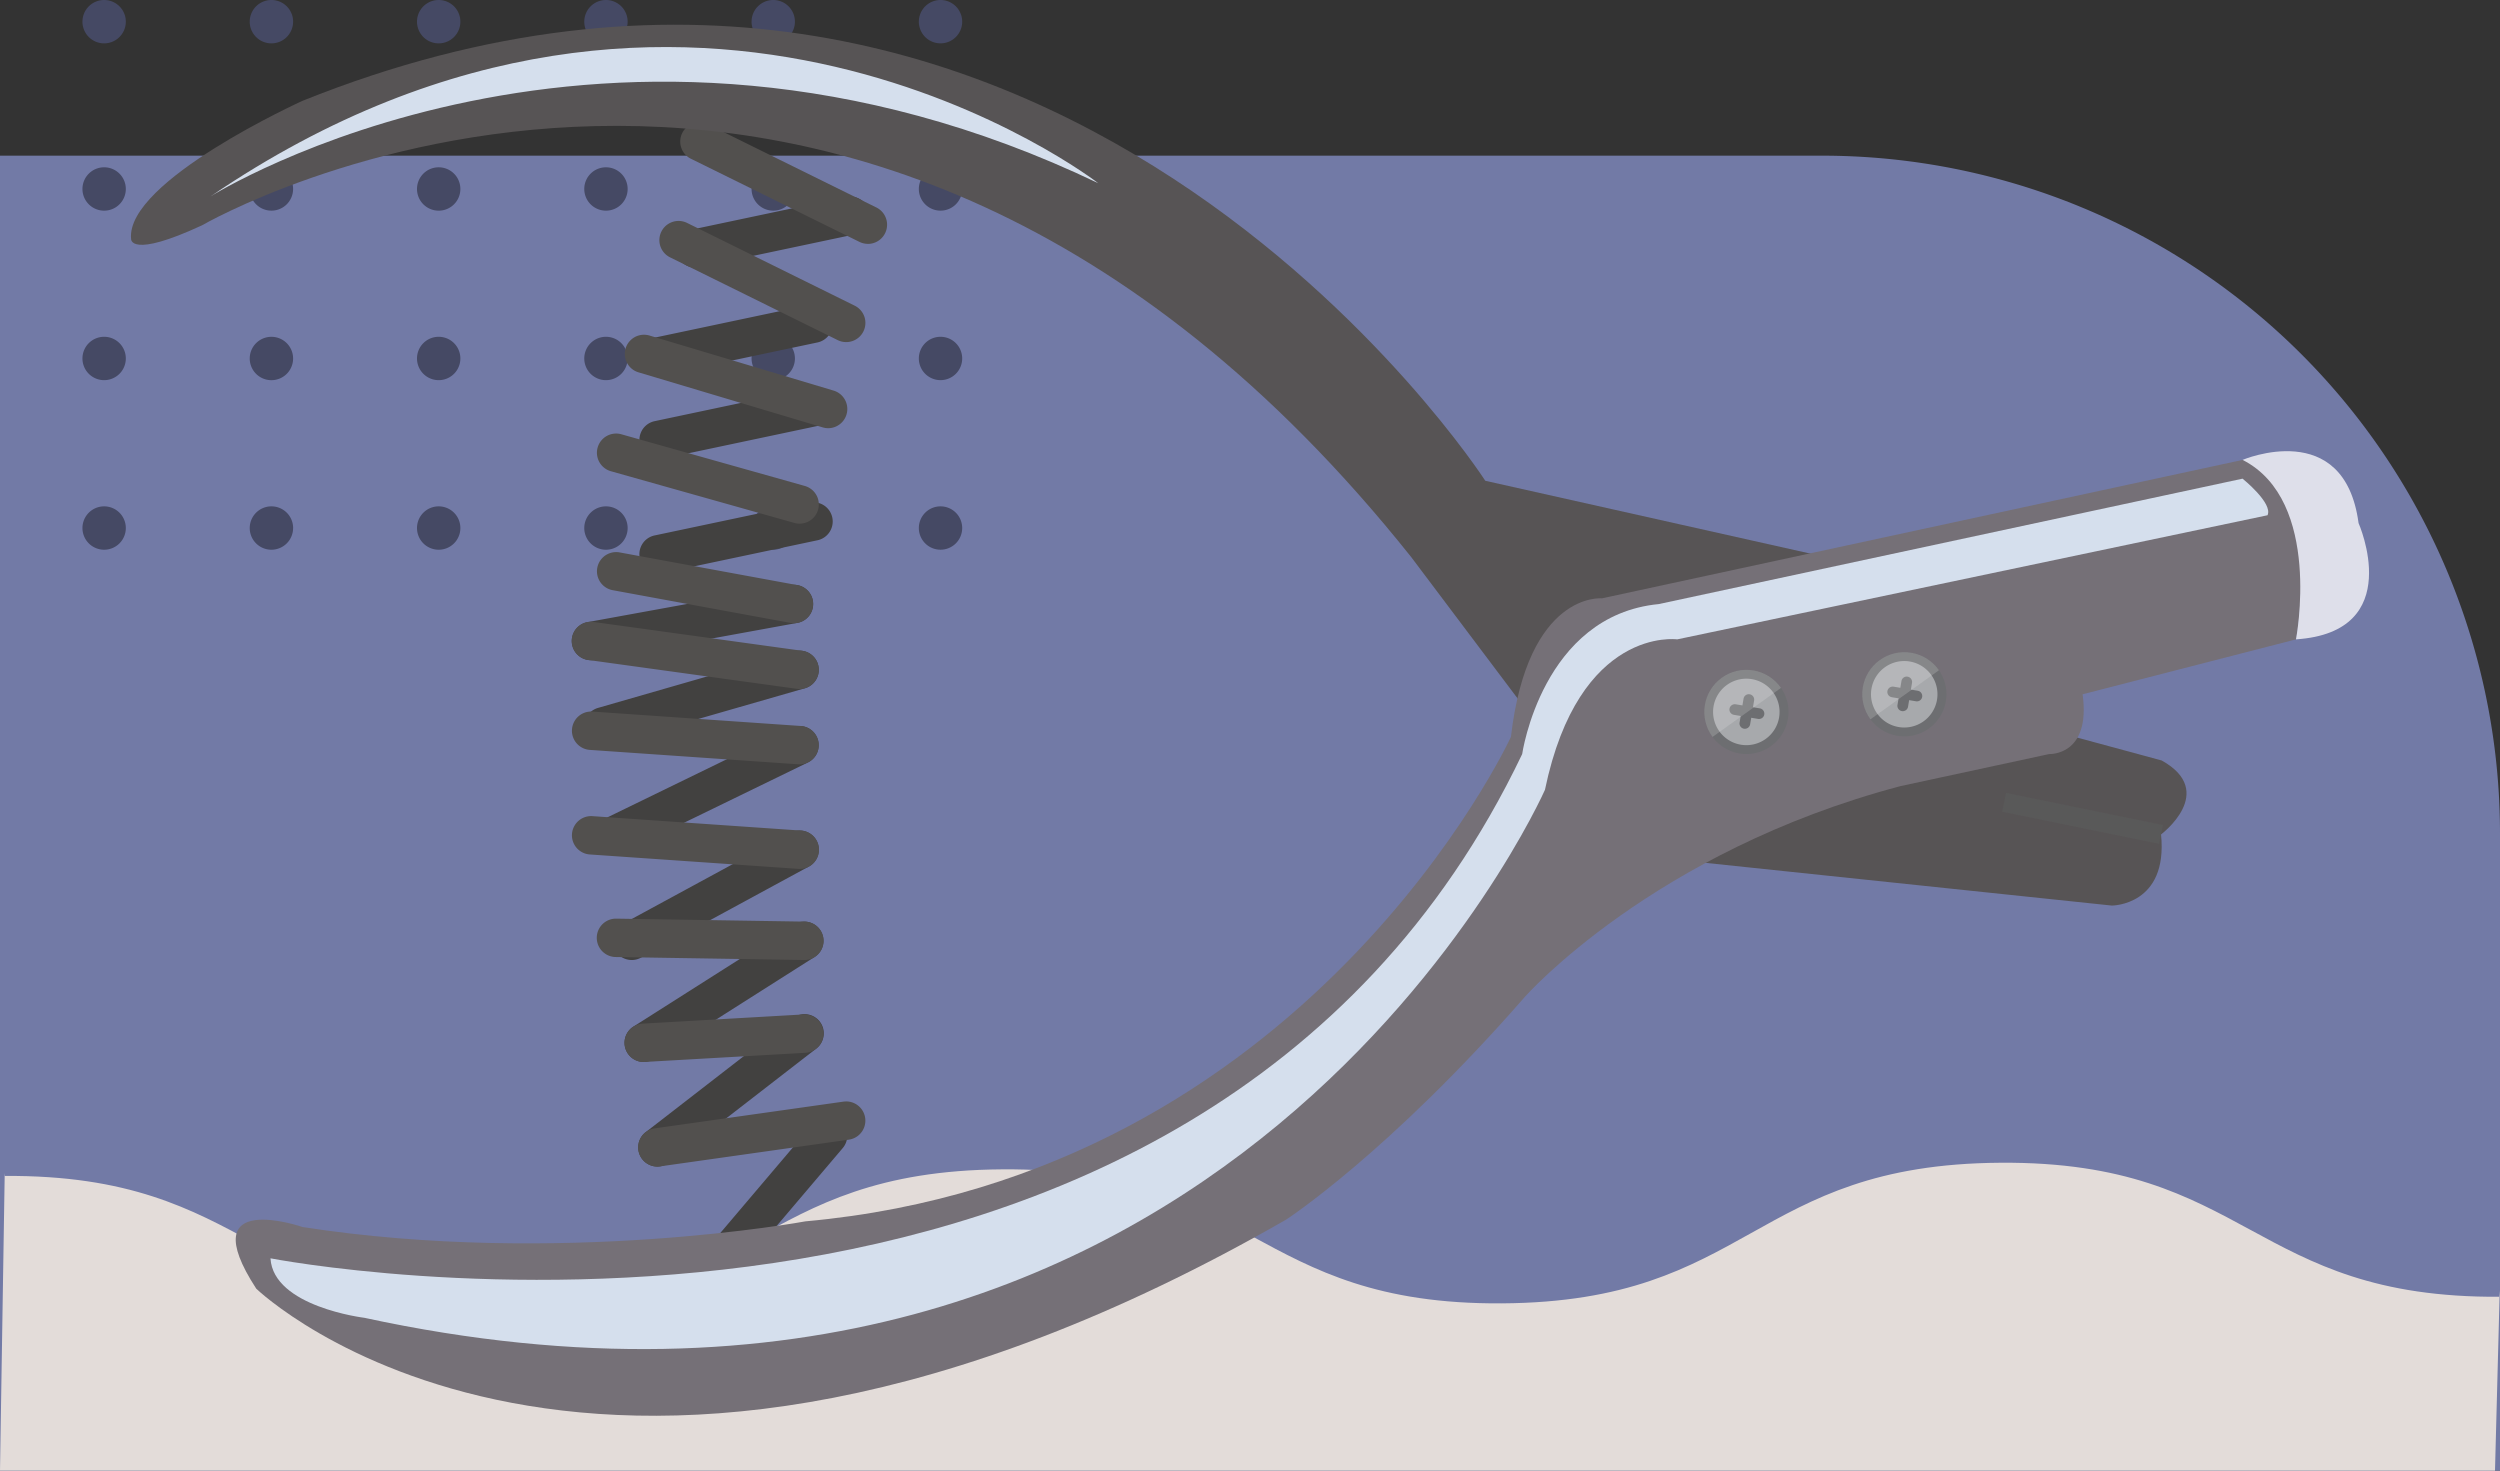 <svg xmlns="http://www.w3.org/2000/svg" xmlns:xlink="http://www.w3.org/1999/xlink" width="295" height="173.536" viewBox="0 0 295 173.536">
  <rect x="0" y="0" width="295" height="173.536" fill="#333333" stroke="none"/>
  <defs>
    <clipPath id="clip-path">
      <rect id="Rectángulo_402417" data-name="Rectángulo 402417" width="295" height="36.333" fill="#e3dcd9"/>
    </clipPath>
    <clipPath id="clip-path-2">
      <rect id="Rectángulo_402424" data-name="Rectángulo 402424" width="103.809" height="64.867" transform="translate(0 0.001)" fill="#454964"/>
    </clipPath>
    <clipPath id="clip-path-3">
      <rect id="Rectángulo_402901" data-name="Rectángulo 402901" width="264.097" height="164.146" fill="none"/>
    </clipPath>
    <clipPath id="clip-path-5">
      <rect id="Rectángulo_402897" data-name="Rectángulo 402897" width="9.051" height="7.917" fill="none"/>
    </clipPath>
    <clipPath id="clip-path-6">
      <path id="Trazado_895538" data-name="Trazado 895538" d="M169.65,67.259a4.966,4.966,0,0,0-4.808,7.849l8.078-5.785a4.957,4.957,0,0,0-3.27-2.064" transform="translate(-163.869 -67.191)" fill="none"/>
    </clipPath>
    <linearGradient id="linear-gradient" x1="-20.136" y1="10.656" x2="-20.013" y2="10.656" gradientUnits="objectBoundingBox">
      <stop offset="0" stop-color="#fff"/>
      <stop offset="0.5" stop-color="#e3e3e3"/>
      <stop offset="1" stop-color="#ededed"/>
    </linearGradient>
    <clipPath id="clip-path-8">
      <path id="Trazado_895542" data-name="Trazado 895542" d="M186.1,65.421a4.965,4.965,0,0,0-4.807,7.849l8.078-5.785a4.955,4.955,0,0,0-3.271-2.064" transform="translate(-180.315 -65.353)" fill="none"/>
    </clipPath>
    <linearGradient id="linear-gradient-2" x1="-22.156" y1="10.906" x2="-22.033" y2="10.906" xlink:href="#linear-gradient"/>
  </defs>
  <g id="Grupo_1102317" data-name="Grupo 1102317" transform="translate(-915 -9286.939)">
    <g id="Grupo_1101572" data-name="Grupo 1101572" transform="translate(19556.73 11380.939)">
      <path id="retrato-de-una-persona-reparando-ropa-y-materiales-de-fijacion" d="M0,0H215a80,80,0,0,1,80,80v75.167a0,0,0,0,1,0,0H0a0,0,0,0,1,0,0V0A0,0,0,0,1,0,0Z" transform="translate(-18641.73 -2075.631)" fill="#727aa6"/>
      <g id="Grupo_1101548" data-name="Grupo 1101548" transform="translate(-18641.73 -1956.797)">
        <g id="Grupo_1101547" data-name="Grupo 1101547" clip-path="url(#clip-path)">
          <path id="Trazado_892350" data-name="Trazado 892350" d="M.522,1.557c29.44-.195,29.51,16.009,58.95,15.814S88.842.974,118.282.779s29.51,16.009,58.951,15.815S206.605.2,236.047,0,265.558,16.011,295,15.816l-.034-.713-.556,21.23H0L.557,1.221" transform="translate(0 0)" fill="#e3dcd9"/>
        </g>
      </g>
      <g id="Grupo_1101571" data-name="Grupo 1101571" transform="translate(-18632 -2094)">
        <g id="Grupo_1101570" data-name="Grupo 1101570" clip-path="url(#clip-path-2)">
          <path id="Trazado_892357" data-name="Trazado 892357" d="M5.117,2.559A2.559,2.559,0,1,1,2.558,0,2.559,2.559,0,0,1,5.117,2.559" fill="#454964"/>
          <path id="Trazado_892358" data-name="Trazado 892358" d="M24.856,2.559A2.559,2.559,0,1,1,22.3,0a2.559,2.559,0,0,1,2.559,2.559" fill="#454964"/>
          <path id="Trazado_892359" data-name="Trazado 892359" d="M44.594,2.559A2.559,2.559,0,1,1,42.035,0a2.559,2.559,0,0,1,2.559,2.559" fill="#454964"/>
          <path id="Trazado_892360" data-name="Trazado 892360" d="M64.332,2.559A2.559,2.559,0,1,1,61.773,0a2.559,2.559,0,0,1,2.559,2.559" fill="#454964"/>
          <path id="Trazado_892361" data-name="Trazado 892361" d="M84.071,2.559A2.558,2.558,0,1,1,81.512,0a2.559,2.559,0,0,1,2.559,2.559" fill="#454964"/>
          <path id="Trazado_892362" data-name="Trazado 892362" d="M103.809,2.559A2.558,2.558,0,1,1,101.25,0a2.559,2.559,0,0,1,2.559,2.559" fill="#454964"/>
          <path id="Trazado_892363" data-name="Trazado 892363" d="M5.117,22.3a2.559,2.559,0,1,1-2.559-2.559A2.559,2.559,0,0,1,5.117,22.3" fill="#454964"/>
          <path id="Trazado_892364" data-name="Trazado 892364" d="M24.856,22.3A2.559,2.559,0,1,1,22.3,19.738,2.559,2.559,0,0,1,24.856,22.3" fill="#454964"/>
          <path id="Trazado_892365" data-name="Trazado 892365" d="M44.594,22.3a2.559,2.559,0,1,1-2.559-2.559A2.559,2.559,0,0,1,44.594,22.3" fill="#454964"/>
          <path id="Trazado_892366" data-name="Trazado 892366" d="M64.332,22.3a2.559,2.559,0,1,1-2.559-2.559A2.559,2.559,0,0,1,64.332,22.3" fill="#454964"/>
          <path id="Trazado_892367" data-name="Trazado 892367" d="M84.071,22.3a2.558,2.558,0,1,1-2.559-2.559A2.559,2.559,0,0,1,84.071,22.3" fill="#454964"/>
          <path id="Trazado_892368" data-name="Trazado 892368" d="M103.809,22.3a2.558,2.558,0,1,1-2.559-2.559,2.559,2.559,0,0,1,2.559,2.559" fill="#454964"/>
          <path id="Trazado_892369" data-name="Trazado 892369" d="M5.117,42.3a2.559,2.559,0,1,1-2.559-2.559A2.559,2.559,0,0,1,5.117,42.3" fill="#454964"/>
          <path id="Trazado_892370" data-name="Trazado 892370" d="M24.856,42.3A2.559,2.559,0,1,1,22.3,39.744,2.559,2.559,0,0,1,24.856,42.3" fill="#454964"/>
          <path id="Trazado_892371" data-name="Trazado 892371" d="M44.594,42.3a2.559,2.559,0,1,1-2.559-2.559A2.559,2.559,0,0,1,44.594,42.3" fill="#454964"/>
          <path id="Trazado_892372" data-name="Trazado 892372" d="M64.332,42.3a2.559,2.559,0,1,1-2.559-2.559A2.559,2.559,0,0,1,64.332,42.3" fill="#454964"/>
          <path id="Trazado_892373" data-name="Trazado 892373" d="M84.071,42.3a2.558,2.558,0,1,1-2.559-2.559A2.559,2.559,0,0,1,84.071,42.3" fill="#454964"/>
          <path id="Trazado_892374" data-name="Trazado 892374" d="M103.809,42.3a2.558,2.558,0,1,1-2.559-2.559,2.559,2.559,0,0,1,2.559,2.559" fill="#454964"/>
          <path id="Trazado_892375" data-name="Trazado 892375" d="M5.117,62.309A2.559,2.559,0,1,1,2.558,59.75a2.559,2.559,0,0,1,2.559,2.559" fill="#454964"/>
          <path id="Trazado_892376" data-name="Trazado 892376" d="M24.856,62.309A2.559,2.559,0,1,1,22.3,59.75a2.559,2.559,0,0,1,2.559,2.559" fill="#454964"/>
          <path id="Trazado_892377" data-name="Trazado 892377" d="M44.594,62.309a2.559,2.559,0,1,1-2.559-2.559,2.559,2.559,0,0,1,2.559,2.559" fill="#454964"/>
          <path id="Trazado_892378" data-name="Trazado 892378" d="M64.332,62.309a2.559,2.559,0,1,1-2.559-2.559,2.559,2.559,0,0,1,2.559,2.559" fill="#454964"/>
          <path id="Trazado_892379" data-name="Trazado 892379" d="M84.071,62.309a2.558,2.558,0,1,1-2.559-2.559,2.559,2.559,0,0,1,2.559,2.559" fill="#454964"/>
          <path id="Trazado_892380" data-name="Trazado 892380" d="M103.809,62.309a2.558,2.558,0,1,1-2.559-2.559,2.559,2.559,0,0,1,2.559,2.559" fill="#454964"/>
        </g>
      </g>
    </g>
    <g id="Grupo_1102369" data-name="Grupo 1102369" transform="translate(930.452 9289.854)">
      <g id="Grupo_1102368" data-name="Grupo 1102368" clip-path="url(#clip-path-3)">
        <g id="Grupo_1102367" data-name="Grupo 1102367">
          <g id="Grupo_1102366" data-name="Grupo 1102366" clip-path="url(#clip-path-3)">
            <path id="Trazado_895510" data-name="Trazado 895510" d="M59.051,26.289a2.266,2.266,0,0,1-.467-4.483L76.818,17.95a2.266,2.266,0,1,1,.938,4.433L59.522,26.24a2.245,2.245,0,0,1-.471.05" transform="translate(7.549 2.38)" fill="#424140"/>
            <path id="Trazado_895511" data-name="Trazado 895511" d="M55.223,37.534a2.266,2.266,0,0,1-.467-4.483L72.99,29.195a2.266,2.266,0,1,1,.938,4.433L55.694,37.485a2.245,2.245,0,0,1-.471.05" transform="translate(7.04 3.875)" fill="#424140"/>
            <path id="Trazado_895512" data-name="Trazado 895512" d="M55.223,46.234a2.266,2.266,0,0,1-.467-4.483L72.99,37.894a2.266,2.266,0,1,1,.938,4.433L55.694,46.184a2.245,2.245,0,0,1-.471.05" transform="translate(7.04 5.031)" fill="#424140"/>
            <path id="Trazado_895513" data-name="Trazado 895513" d="M55.223,58.135a2.265,2.265,0,0,1-.467-4.482L72.99,49.8a2.266,2.266,0,1,1,.938,4.433L55.694,58.086a2.245,2.245,0,0,1-.471.05" transform="translate(7.04 6.613)" fill="#424140"/>
            <path id="Trazado_895514" data-name="Trazado 895514" d="M48.2,67.235a2.266,2.266,0,0,1-.4-4.5l23.927-4.365a2.266,2.266,0,0,1,.813,4.459L48.6,67.2a2.3,2.3,0,0,1-.409.037" transform="translate(6.106 7.756)" fill="#424140"/>
            <path id="Trazado_895515" data-name="Trazado 895515" d="M49.465,76.394a2.266,2.266,0,0,1-.627-4.443L72,65.279a2.266,2.266,0,0,1,1.255,4.355L50.093,76.3a2.235,2.235,0,0,1-.628.09" transform="translate(6.275 8.667)" fill="#424140"/>
            <path id="Trazado_895516" data-name="Trazado 895516" d="M50.8,88.106a2.266,2.266,0,0,1-.994-4.3L71.459,73.267a2.266,2.266,0,0,1,1.983,4.075L51.789,87.877a2.255,2.255,0,0,1-.989.229" transform="translate(6.452 9.71)" fill="#424140"/>
            <path id="Trazado_895517" data-name="Trazado 895517" d="M52.43,99.209a2.266,2.266,0,0,1-1.083-4.258L71.152,84.2a2.266,2.266,0,0,1,2.163,3.983L53.509,98.934a2.253,2.253,0,0,1-1.079.275" transform="translate(6.669 11.158)" fill="#424140"/>
            <path id="Trazado_895518" data-name="Trazado 895518" d="M53.674,109.981a2.266,2.266,0,0,1-1.218-4.179L71.4,93.768a2.266,2.266,0,0,1,2.43,3.826L54.887,109.627a2.262,2.262,0,0,1-1.212.353" transform="translate(6.834 12.419)" fill="#424140"/>
            <path id="Trazado_895519" data-name="Trazado 895519" d="M55.1,121.037a2.266,2.266,0,0,1-1.389-4.057l17.335-13.428a2.266,2.266,0,1,1,2.775,3.582L56.482,120.563a2.259,2.259,0,0,1-1.387.475" transform="translate(7.023 13.703)" fill="#424140"/>
            <path id="Trazado_895520" data-name="Trazado 895520" d="M62.033,132.716a2.266,2.266,0,0,1-1.727-3.732l12.279-14.472a2.266,2.266,0,0,1,3.457,2.932l-12.28,14.472a2.261,2.261,0,0,1-1.729.8" transform="translate(7.946 15.117)" fill="#424140"/>
            <path id="Trazado_895521" data-name="Trazado 895521" d="M79.343,24.505a2.244,2.244,0,0,1-1-.235L58.536,14.5a2.266,2.266,0,1,1,2-4.064l19.807,9.775a2.266,2.266,0,0,1-1,4.3" transform="translate(7.614 1.355)" fill="#52504e"/>
            <path id="Trazado_895522" data-name="Trazado 895522" d="M77.081,34.736a2.245,2.245,0,0,1-1-.235l-19.8-9.775a2.266,2.266,0,0,1,2.005-4.064l19.8,9.775a2.266,2.266,0,0,1-1,4.3" transform="translate(7.313 2.716)" fill="#52504e"/>
            <path id="Trazado_895523" data-name="Trazado 895523" d="M72.452,53.216a2.235,2.235,0,0,1-.616-.086l-21.652-6.1a2.266,2.266,0,1,1,1.23-4.362l21.652,6.1a2.266,2.266,0,0,1-.614,4.447" transform="translate(6.452 5.661)" fill="#52504e"/>
            <path id="Trazado_895524" data-name="Trazado 895524" d="M71.781,63.323a2.235,2.235,0,0,1-.412-.039l-20.981-3.86a2.266,2.266,0,0,1,.821-4.457l20.98,3.861a2.266,2.266,0,0,1-.408,4.494" transform="translate(6.452 7.302)" fill="#52504e"/>
            <path id="Trazado_895525" data-name="Trazado 895525" d="M72.8,70.122a2.232,2.232,0,0,1-.313-.022l-24.6-3.4a2.266,2.266,0,1,1,.62-4.489l24.6,3.4a2.266,2.266,0,0,1-.307,4.51" transform="translate(6.106 8.268)" fill="#52504e"/>
            <path id="Trazado_895526" data-name="Trazado 895526" d="M72.8,77.769c-.052,0-.105,0-.159-.006l-24.6-1.7a2.266,2.266,0,0,1,.313-4.522l24.6,1.7a2.266,2.266,0,0,1-.154,4.526" transform="translate(6.106 9.51)" fill="#52504e"/>
            <path id="Trazado_895527" data-name="Trazado 895527" d="M72.8,88.66c-.052,0-.105,0-.159-.006l-24.6-1.7a2.266,2.266,0,0,1,.313-4.522l24.6,1.7A2.266,2.266,0,0,1,72.8,88.66" transform="translate(6.106 10.958)" fill="#52504e"/>
            <path id="Trazado_895528" data-name="Trazado 895528" d="M73,97.989h-.036l-22.2-.352a2.265,2.265,0,0,1,.034-4.531h.037l22.2.351A2.266,2.266,0,0,1,73,97.989" transform="translate(6.452 12.378)" fill="#52504e"/>
            <path id="Trazado_895529" data-name="Trazado 895529" d="M53.67,108.7a2.266,2.266,0,0,1-.127-4.528l18.946-1.085a2.266,2.266,0,1,1,.259,4.525L53.8,108.692c-.044,0-.087,0-.131,0" transform="translate(6.834 13.703)" fill="#52504e"/>
            <path id="Trazado_895530" data-name="Trazado 895530" d="M55.092,119.833a2.266,2.266,0,0,1-.314-4.51l22.277-3.155a2.266,2.266,0,0,1,.634,4.488L55.411,119.81a2.343,2.343,0,0,1-.319.023" transform="translate(7.023 14.909)" fill="#52504e"/>
            <path id="Trazado_895531" data-name="Trazado 895531" d="M75.427,43.32a2.277,2.277,0,0,1-.65-.1L53.023,36.719a2.266,2.266,0,0,1,1.3-4.341l21.754,6.505a2.266,2.266,0,0,1-.648,4.438" transform="translate(6.834 4.292)" fill="#52504e"/>
            <path id="Trazado_895532" data-name="Trazado 895532" d="M8.408,23.661s76.2-44.246,142.667,39.166l13.763,18.288L176.251,97.9l57.5,6.043s6.655,0,5.8-8.393c0,0,6.715-5.035.076-8.728l-18.584-5.035-17.931-18.27-43.3-9.7S108.163-26.312,20.248,8.98c0,0-20.9,9.473-20.232,16.3,0,0-.17,2.359,8.392-1.618" transform="translate(0 0)" fill="#575455"/>
            <path id="Trazado_895533" data-name="Trazado 895533" d="M18.8,135.849s-13.183-4.583-5.463,7.276c0,0,39.948,38.649,121.519-8.147,0,0,12.084-7.851,28.2-26.317,0,0,15.105-17.122,44.31-24.843l17.54-3.781s4.94.242,3.939-7.053l25.182-6.48s3.505-17.708-6.3-21.177l-75.6,16.336s-8.727-.863-10.741,16.352c0,0-23.834,51.792-83.25,57.163,0,0-29.021,5.371-59.325.672" transform="translate(1.451 6.026)" fill="#757077"/>
            <path id="Trazado_895534" data-name="Trazado 895534" d="M219.932,45.447s12.01-5.112,13.688,7.458c0,0,5.707,12.853-7.385,13.719,0,0,3.17-16.364-6.3-21.177" transform="translate(29.238 5.905)" fill="#dedfea"/>
            <rect id="Rectángulo_402895" data-name="Rectángulo 402895" width="2.265" height="18.893" transform="translate(220.809 92.868) rotate(-78.425)" fill="#595959"/>
            <path id="Trazado_895535" data-name="Trazado 895535" d="M169.65,67.259a4.968,4.968,0,1,0,4.09,5.713,4.959,4.959,0,0,0-4.09-5.713" transform="translate(21.785 8.933)" fill="#6d6e71"/>
            <path id="Trazado_895536" data-name="Trazado 895536" d="M169.353,68.168a3.922,3.922,0,1,0,3.223,4.508,3.923,3.923,0,0,0-3.223-4.508" transform="translate(21.908 9.055)" fill="#a7a9ac"/>
            <path id="Trazado_895537" data-name="Trazado 895537" d="M170.066,71.4l-.8-.134.135-.8a.634.634,0,0,0-.52-.725.622.622,0,0,0-.725.512l-.135.8-.8-.134a.64.64,0,0,0-.724.52.632.632,0,0,0,.519.725l.8.134-.135.8a.632.632,0,0,0,1.245.212l.135-.8.8.134a.631.631,0,1,0,.205-1.245" transform="translate(22.133 9.271)" fill="#6d6e71"/>
            <g id="Grupo_1102360" data-name="Grupo 1102360" transform="translate(185.654 76.123)" opacity="0.2" style="mix-blend-mode: overlay;isolation: isolate">
              <g id="Grupo_1102359" data-name="Grupo 1102359">
                <g id="Grupo_1102358" data-name="Grupo 1102358" clip-path="url(#clip-path-5)">
                  <g id="Grupo_1102357" data-name="Grupo 1102357" transform="translate(0 0)">
                    <g id="Grupo_1102356" data-name="Grupo 1102356" clip-path="url(#clip-path-6)">
                      <rect id="Rectángulo_402896" data-name="Rectángulo 402896" width="9.212" height="8.299" transform="translate(-0.161 -0.382)" fill="url(#linear-gradient)"/>
                    </g>
                  </g>
                </g>
              </g>
            </g>
            <path id="Trazado_895539" data-name="Trazado 895539" d="M186.1,65.42a4.968,4.968,0,1,0,4.09,5.713,4.959,4.959,0,0,0-4.09-5.713" transform="translate(23.971 8.688)" fill="#6d6e71"/>
            <path id="Trazado_895540" data-name="Trazado 895540" d="M185.8,66.33a3.922,3.922,0,1,0,3.223,4.508A3.923,3.923,0,0,0,185.8,66.33" transform="translate(24.094 8.811)" fill="#a7a9ac"/>
            <path id="Trazado_895541" data-name="Trazado 895541" d="M186.512,69.565l-.8-.134.135-.8a.634.634,0,0,0-.52-.725.622.622,0,0,0-.725.512l-.135.8-.8-.134a.64.64,0,0,0-.724.52.632.632,0,0,0,.519.725l.8.134-.135.8a.632.632,0,0,0,1.245.213l.135-.8.8.134a.631.631,0,1,0,.205-1.245" transform="translate(24.32 9.027)" fill="#6d6e71"/>
            <g id="Grupo_1102365" data-name="Grupo 1102365" transform="translate(204.286 74.041)" opacity="0.2" style="mix-blend-mode: overlay;isolation: isolate">
              <g id="Grupo_1102364" data-name="Grupo 1102364">
                <g id="Grupo_1102363" data-name="Grupo 1102363" clip-path="url(#clip-path-5)">
                  <g id="Grupo_1102362" data-name="Grupo 1102362" transform="translate(0 0)">
                    <g id="Grupo_1102361" data-name="Grupo 1102361" clip-path="url(#clip-path-8)">
                      <rect id="Rectángulo_402898" data-name="Rectángulo 402898" width="9.213" height="8.299" transform="translate(-0.161 -0.382)" fill="url(#linear-gradient-2)"/>
                    </g>
                  </g>
                </g>
              </g>
            </g>
            <path id="Trazado_895543" data-name="Trazado 895543" d="M14.533,139.282s109.1,21.308,147.7-59.5c0,0,2.35-16.361,16.114-17.7l68.89-14.8s3.619,2.9,2.947,4.317L180.526,66.245S168.947,64.631,164.92,84c0,0-37.261,84.412-139.31,62.3,0,0-10.743-1.3-11.077-7.011" transform="translate(1.932 6.285)" fill="#d5dfed"/>
            <path id="Trazado_895544" data-name="Trazado 895544" d="M113.045,18.4S65.154-18.768,8.311,19.938c0,0,46.66-29.373,104.734-1.54" transform="translate(1.105 0.309)" fill="#d5dfed"/>
          </g>
        </g>
      </g>
    </g>
  </g>
</svg>
